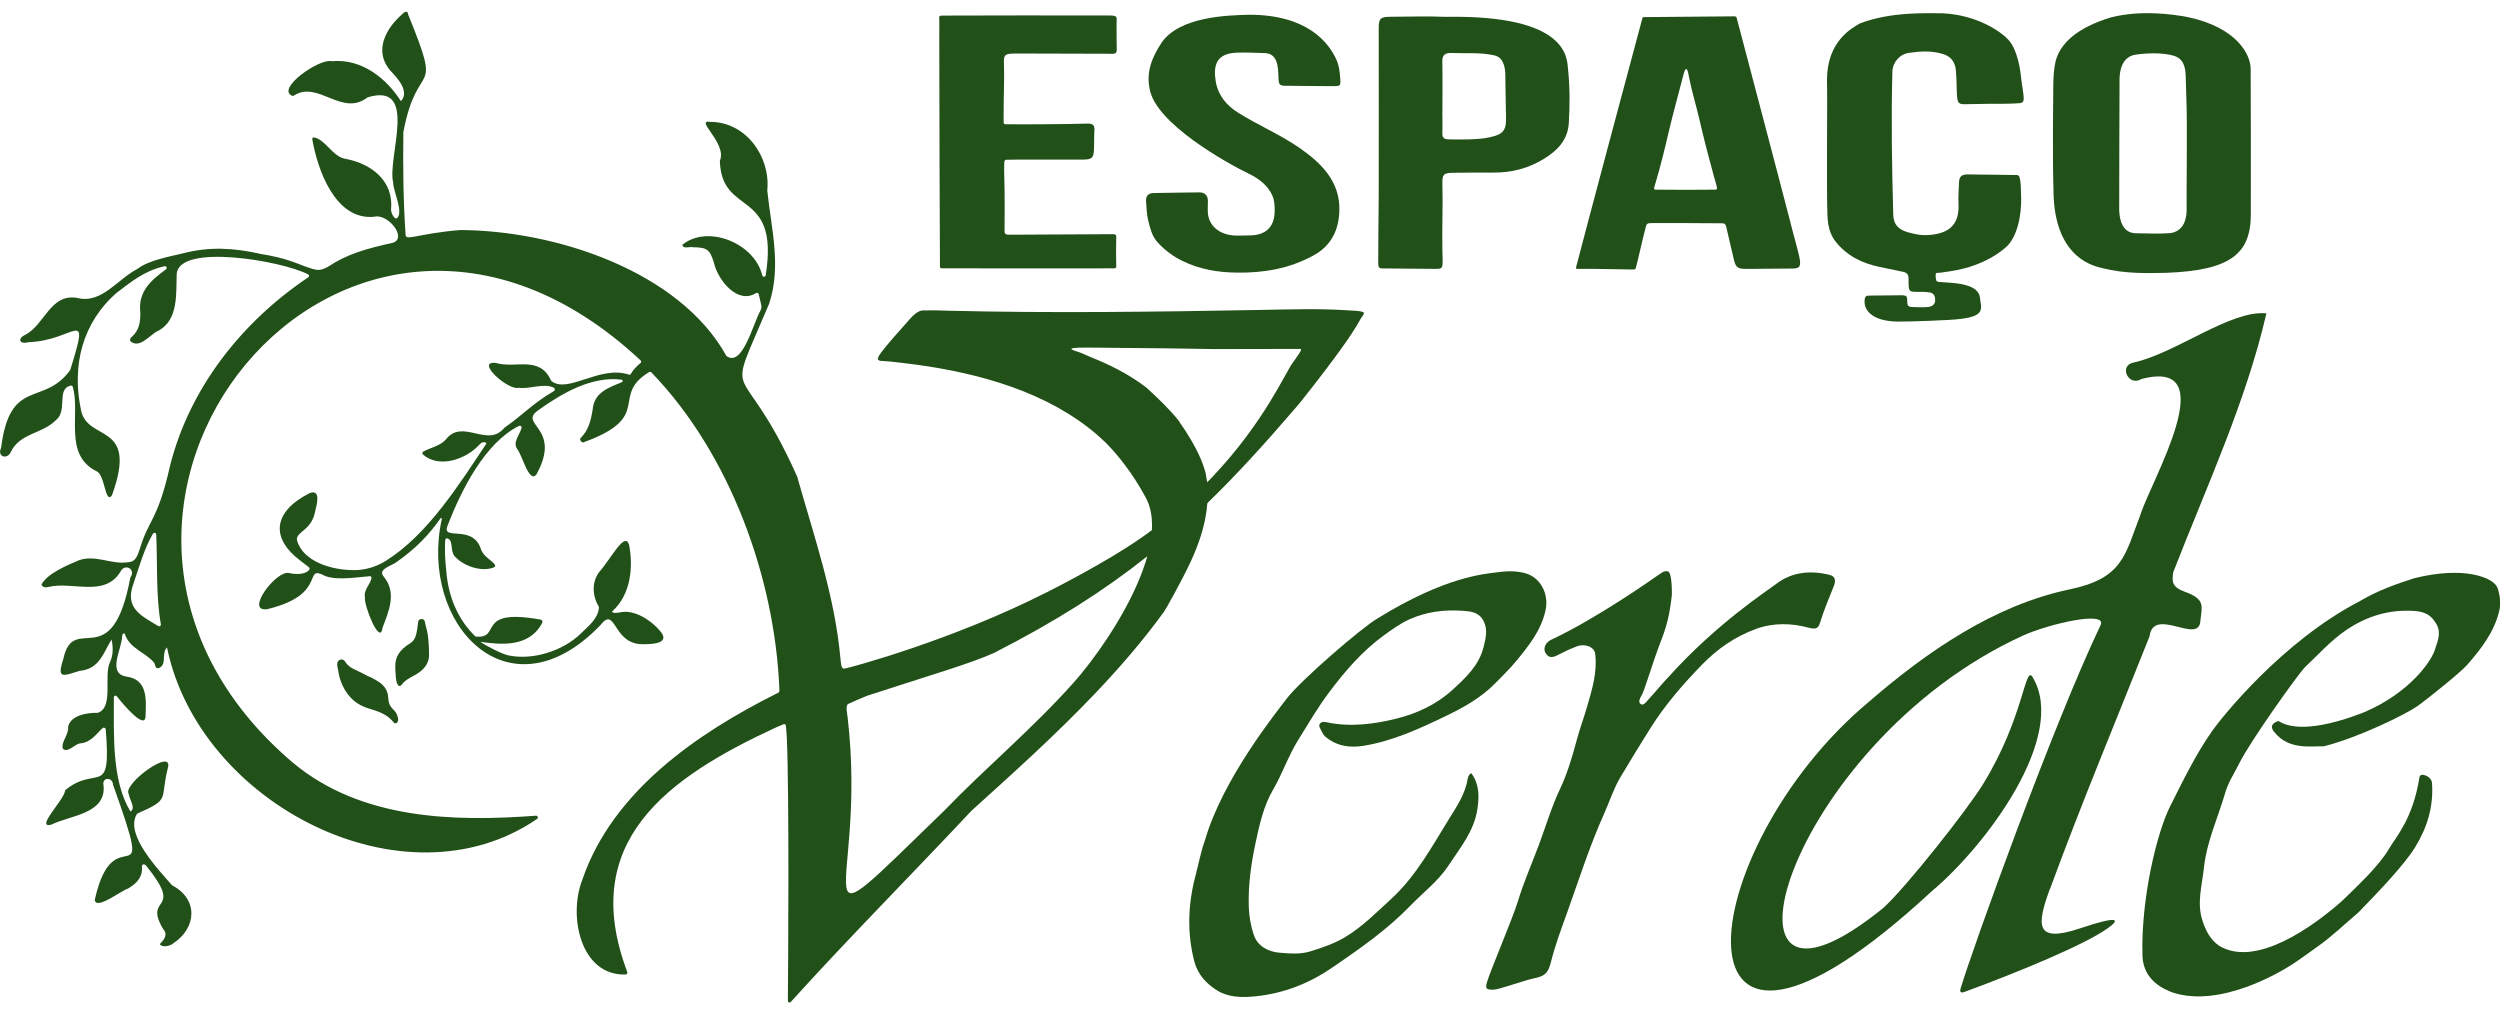 <svg width="106" height="43" viewBox="0 0 106 43" fill="none" xmlns="http://www.w3.org/2000/svg">
<g clip-path="url(#clip0_74_327)">
<path d="M86.918 37.7C88.24 34.093 89.722 30.554 91.141 26.98C91.305 25.696 93.231 27.351 93.295 26.333C93.363 25.689 93.52 25.41 92.631 25.089C92.07 24.885 92.091 24.635 92.145 24.263C93.549 20.646 95.221 17.068 96.096 13.286C94.571 13.136 92.273 14.973 90.459 15.373C89.823 15.498 90.244 16.413 90.798 16.07C94.321 15.148 91.219 20.346 90.748 21.84C90.098 23.537 90.016 24.517 87.757 24.989C84.553 25.657 81.695 27.63 79.219 29.775C71.73 36.034 70.294 48.541 81.902 37.792C84.206 35.866 87.69 31.205 86.182 28.71C85.853 28.163 85.828 30.404 84.078 33.253C83.374 34.389 80.834 37.596 79.865 38.486C71.923 44.949 75.66 31.562 85.785 26.944C86.829 26.468 89.422 25.85 89.054 26.529C87.064 30.686 83.599 40.327 83.131 41.907C83.099 42.01 83.095 42.121 83.277 42.064C85.646 41.192 88.404 40.048 89.369 39.358C89.937 38.954 89.794 38.825 88.208 39.358C86.232 40.023 86.378 39.183 86.914 37.689L86.918 37.7Z" fill="#225019"/>
<path d="M62.234 33.003C62.134 33.653 61.762 34.204 61.437 34.725C60.705 35.905 60.047 37.138 58.99 38.111C58.364 38.686 57.771 39.287 57.046 39.726C56.589 40.005 56.074 40.177 55.563 40.337C55.135 40.47 54.688 40.43 54.252 40.395C53.766 40.355 53.323 40.116 53.163 39.644C53.034 39.269 52.962 38.861 52.948 38.443C52.92 37.546 53.041 36.666 53.223 35.801C53.391 35.004 53.57 34.179 53.981 33.478C54.374 32.806 54.617 32.066 55.028 31.401C55.46 30.704 55.871 29.997 56.364 29.342C57.035 28.449 57.764 27.602 58.679 26.937C59.026 26.687 59.379 26.429 59.765 26.258C60.472 25.939 61.233 25.843 62.009 25.897C62.348 25.918 62.695 25.95 62.891 26.308C63.095 26.683 62.998 27.044 62.906 27.427C62.712 28.213 62.145 28.738 61.594 29.242C60.926 29.857 60.083 30.254 59.215 30.468C58.247 30.708 57.236 30.84 56.224 30.619C56.139 30.601 56.042 30.597 55.974 30.672C55.903 30.754 55.949 30.84 55.992 30.919C56.049 31.026 56.096 31.151 56.185 31.226C56.653 31.63 57.221 31.719 57.807 31.623C59.029 31.426 60.154 30.912 61.248 30.386C62.009 30.021 62.784 29.603 63.402 28.967C63.695 28.663 64.006 28.37 64.274 28.045C64.81 27.394 65.346 26.733 65.531 25.875C65.681 25.189 65.328 24.499 64.688 24.309C64.284 24.192 63.856 24.209 63.438 24.27C62.934 24.342 61.298 24.438 58.429 26.208C57.771 26.579 55.135 28.853 54.542 29.639C54.113 30.211 51.841 33.02 51.087 35.637C50.915 36.112 50.819 36.638 50.687 37.138C50.369 38.35 50.326 39.558 50.64 40.77C50.783 41.32 51.169 41.731 51.619 42.003C52.098 42.293 52.659 42.303 53.245 42.243C54.449 42.117 55.524 41.689 56.496 41.02C57.661 40.223 58.822 39.415 59.812 38.389C60.355 37.828 60.987 37.356 61.423 36.688C61.919 35.93 62.509 35.237 62.645 34.282C62.723 33.735 62.72 33.239 62.384 32.785C62.284 32.831 62.248 32.924 62.237 33.003H62.234Z" fill="#225019"/>
<path d="M77.475 8.757C77.482 9.265 77.475 9.786 77.825 10.237C78.311 10.855 78.958 11.163 79.701 11.32C80.033 11.391 80.369 11.456 80.701 11.527C80.848 11.559 80.923 11.638 80.923 11.806C80.923 12.428 80.905 12.374 81.487 12.374C81.566 12.374 81.72 12.382 81.798 12.396C81.977 12.428 82.037 12.503 82.052 12.696C82.066 12.903 81.923 13 81.741 13.018C81.519 13.036 81.298 13.028 81.076 13.018C80.991 13.018 80.88 12.989 80.873 12.878C80.851 12.521 80.909 12.51 80.43 12.521C80.055 12.532 79.719 12.521 79.326 12.532C79.147 12.539 79.047 12.507 79.058 12.828C79.069 13.121 79.326 13.608 80.437 13.636C80.944 13.643 82.781 13.575 83.102 13.525C84.221 13.4 83.992 13.061 83.949 12.61C83.895 12.264 83.563 12.128 83.166 12.046C82.952 11.999 82.427 11.967 82.206 11.953C82.063 11.942 82.08 11.82 82.073 11.688C82.063 11.531 82.13 11.581 82.266 11.563C82.749 11.499 83.227 11.424 83.677 11.259C84.21 11.07 84.713 10.805 85.135 10.405C85.685 9.779 85.718 8.675 85.692 8.246C85.678 7.978 85.7 7.749 85.621 7.499C85.607 7.452 85.564 7.42 85.514 7.42C85.203 7.417 84.049 7.402 83.438 7.395C83.174 7.392 83.07 7.488 83.063 7.731C83.056 8.031 83.024 8.332 83.041 8.628C83.091 9.593 82.566 9.933 81.687 9.969C81.419 9.979 81.162 9.922 80.905 9.851C80.49 9.736 80.283 9.522 80.273 9.086C80.219 7.07 80.183 5.057 80.237 3.041C80.248 2.638 80.548 2.298 80.944 2.241C81.416 2.173 81.884 2.141 82.359 2.284C82.652 2.369 82.813 2.527 82.895 2.795C82.956 2.909 82.966 3.867 82.97 3.946C83.002 4.536 83.049 4.407 83.867 4.41C84.467 4.393 84.771 4.41 85.267 4.393C85.932 4.357 85.853 4.478 85.7 3.345C85.66 2.906 85.532 2.094 85.153 1.683C84.842 1.344 83.838 0.636 82.373 0.564C81.791 0.564 80.201 0.479 78.868 0.99C78.511 1.193 77.464 1.751 77.464 3.395C77.472 3.728 77.472 4.06 77.472 4.393C77.472 5.844 77.454 7.299 77.472 8.75L77.475 8.757Z" fill="#225019"/>
<path d="M69.047 11.424C69.301 11.427 69.34 11.441 69.358 11.363C69.479 10.912 69.615 10.265 69.776 9.64C69.819 9.475 69.847 9.458 70.062 9.458C71.019 9.454 72.048 9.461 73.006 9.468C73.102 9.468 73.159 9.483 73.191 9.611C73.317 10.13 73.409 10.566 73.524 11.037C73.581 11.27 73.656 11.395 73.934 11.399C74.567 11.406 75.181 11.384 75.817 11.388C76.582 11.395 76.396 11.363 75.832 9.118C75.578 8.114 73.684 0.95 73.638 0.768C73.62 0.693 73.574 0.689 73.488 0.693C73.445 0.693 70.387 0.722 69.744 0.725C69.644 0.725 69.658 0.725 69.636 0.779C69.454 1.429 66.978 10.719 66.846 11.256C66.807 11.413 66.796 11.402 66.982 11.399C67.214 11.395 67.768 11.399 69.051 11.424H69.047ZM70.205 7.724C70.408 7.038 70.594 6.283 70.755 5.586C70.944 4.779 71.151 4.057 71.376 3.177C71.523 2.609 71.591 3.163 71.619 3.295C71.741 3.906 71.923 4.493 72.062 5.093C72.245 5.894 72.452 6.687 72.67 7.477C72.834 8.085 72.881 8.039 72.591 8.042C72.062 8.049 70.869 8.053 70.347 8.042C70.094 8.039 70.094 8.096 70.205 7.72V7.724Z" fill="#225019"/>
<path d="M76.689 26.615C77.043 26.712 77.107 26.601 77.175 26.383C77.339 25.861 77.55 25.357 77.754 24.849C77.836 24.642 77.84 24.438 77.572 24.374C76.768 24.174 75.975 24.252 75.324 24.749C74.935 25.046 72.802 26.422 70.758 28.688C70.462 28.999 70.194 29.332 69.904 29.646C69.812 29.746 69.686 29.939 69.569 29.854C69.429 29.757 69.558 29.575 69.629 29.439C69.737 29.224 70.18 27.798 70.358 27.351C70.691 26.519 70.794 26.043 70.887 25.225C70.887 25.11 70.901 24.259 70.712 24.224C70.544 24.192 70.448 24.295 70.255 24.42C70.194 24.46 67.725 26.218 65.753 27.133C65.535 27.241 65.421 27.487 65.524 27.677C65.646 27.895 65.814 27.895 66.021 27.788C66.285 27.652 66.553 27.523 66.828 27.416C67.207 27.266 67.6 27.427 67.636 27.723C67.732 28.502 67.504 29.232 67.293 29.961C67.153 30.447 66.975 30.919 66.846 31.408C66.66 32.105 66.453 32.799 66.146 33.45C65.778 34.225 65.542 35.044 65.242 35.841C64.945 36.631 64.606 37.403 64.359 38.214C64.145 38.918 63.184 41.178 63.052 41.631C62.966 41.921 63.013 41.964 63.32 41.964C63.538 41.964 64.663 41.556 65.056 41.478C65.499 41.388 65.642 41.263 65.76 40.788C65.935 40.087 66.196 39.39 66.446 38.697C66.95 37.288 67.403 35.862 68.018 34.493C68.247 33.982 68.418 33.435 68.704 32.956C69.122 32.256 69.547 31.555 69.983 30.865C70.608 29.875 71.366 29.003 72.173 28.174C72.813 27.516 73.563 26.994 74.445 26.669C75.196 26.393 75.971 26.419 76.7 26.619L76.689 26.615Z" fill="#225019"/>
<path d="M58.657 11.381C58.858 11.388 60.608 11.395 60.776 11.399C61.226 11.402 61.176 11.424 61.158 10.623C61.137 9.683 61.183 8.746 61.158 7.81C61.148 7.42 61.191 7.331 61.584 7.327C62.173 7.32 62.763 7.313 63.352 7.317C64.106 7.32 64.806 7.134 65.446 6.745C66.017 6.398 66.475 5.947 66.517 5.222C66.564 4.425 66.564 3.71 66.485 2.938C66.439 2.484 66.521 0.622 61.291 0.714C60.512 0.679 59.733 0.711 58.954 0.711C58.539 0.714 58.457 0.779 58.457 1.19C58.457 3.588 58.465 5.983 58.457 8.378C58.45 9.297 58.436 10.233 58.436 11.148C58.436 11.399 58.518 11.377 58.661 11.384L58.657 11.381ZM61.158 4.743C61.158 4.743 61.169 3.313 61.155 2.605C61.148 2.337 61.269 2.234 61.551 2.248C62.144 2.273 62.755 2.212 63.363 2.348C63.72 2.43 63.813 2.795 63.824 3.134C63.838 3.646 63.834 4.157 63.849 4.664C63.877 5.461 63.874 5.676 63.123 5.83C62.641 5.93 61.894 5.919 61.405 5.908C61.226 5.905 61.148 5.83 61.155 5.64C61.169 5.343 61.155 5.043 61.155 4.743H61.158Z" fill="#225019"/>
<path d="M49.018 10.201C49.318 10.555 49.697 10.848 50.126 11.059C50.851 11.416 51.623 11.549 52.43 11.559C53.584 11.577 54.677 11.391 55.706 10.823C56.482 10.394 56.771 9.704 56.789 8.918C56.821 7.692 56.017 6.909 55.102 6.273C54.281 5.704 53.345 5.311 52.498 4.779C52.001 4.468 51.651 4.042 51.551 3.478C51.43 2.773 51.569 2.266 52.434 2.234C52.755 2.219 53.22 2.237 53.627 2.251C54.156 2.269 54.195 2.788 54.206 3.285C54.213 3.635 54.274 3.642 54.613 3.638C54.931 3.638 56.149 3.656 56.464 3.653C56.828 3.649 56.853 3.674 56.825 3.317C56.8 2.999 56.775 2.773 56.66 2.523C56.339 1.812 55.438 0.625 52.966 0.625C52.055 0.647 50.015 0.7 49.254 1.805C48.854 2.412 48.589 3.034 48.747 3.781C49.004 5.236 52.016 6.916 52.952 7.367C53.734 7.742 53.984 8.249 54.024 8.56C54.127 9.365 53.916 9.994 52.927 9.983C52.716 9.983 52.509 9.997 52.291 9.983C51.826 9.954 51.269 9.661 51.215 9.047C51.201 8.871 51.215 8.693 51.215 8.514C51.215 8.282 51.072 8.157 50.862 8.157C50.215 8.157 49.572 8.178 48.925 8.185C48.686 8.185 48.575 8.31 48.593 8.539C48.614 8.814 48.618 9.093 48.686 9.358C48.761 9.654 48.84 9.983 49.029 10.208L49.018 10.201Z" fill="#225019"/>
<path d="M39.825 1.537C39.825 3.113 39.847 11.241 39.854 11.309C39.865 11.388 39.901 11.373 40.029 11.377C40.075 11.377 46.992 11.388 47.25 11.377C47.335 11.377 47.332 11.299 47.328 11.256C47.321 10.837 47.318 10.53 47.328 10.123C47.328 9.994 47.35 9.929 47.175 9.929C47.007 9.929 42.93 9.951 42.844 9.951C42.68 9.951 42.591 9.958 42.594 9.79C42.594 9.701 42.609 8.067 42.58 7.442C42.569 7.216 42.58 7.066 42.58 6.966C42.569 6.752 42.644 6.773 42.752 6.773C42.852 6.773 43.002 6.766 43.212 6.766C44.113 6.766 45.017 6.766 45.917 6.766C46.296 6.766 46.371 6.698 46.385 6.326C46.396 6.062 46.385 5.794 46.403 5.529C46.421 5.301 46.321 5.233 46.114 5.24C45.249 5.268 43.13 5.279 42.791 5.268C42.734 5.268 42.673 5.268 42.634 5.268C42.523 5.268 42.559 5.204 42.555 4.814C42.551 4.078 42.594 3.338 42.566 2.602C42.555 2.344 42.651 2.294 42.852 2.277C42.952 2.269 43.052 2.269 43.152 2.269C44.463 2.269 45.778 2.277 47.089 2.28C47.21 2.28 47.353 2.305 47.35 2.116C47.343 1.751 47.343 1.39 47.343 1.018C47.343 0.725 47.407 0.661 47.071 0.657C46.467 0.65 40.075 0.654 39.933 0.661C39.811 0.668 39.818 0.7 39.825 0.836C39.833 0.965 39.825 1.501 39.825 1.526V1.537Z" fill="#225019"/>
<path d="M16.456 29.539C16.417 29.117 16.124 28.931 15.802 28.76C15.677 28.692 15.538 28.645 15.416 28.574C15.145 28.413 14.809 28.352 14.63 28.048C14.588 27.977 14.491 27.93 14.395 27.984C14.305 28.034 14.291 28.12 14.298 28.216C14.345 28.431 14.366 28.652 14.441 28.86C14.641 29.428 15.023 29.85 15.602 30.029C15.988 30.15 16.367 30.254 16.642 30.572C16.685 30.622 16.728 30.697 16.799 30.661C16.874 30.626 16.892 30.54 16.878 30.458C16.856 30.361 16.831 30.236 16.678 30.086C16.495 29.907 16.477 29.779 16.456 29.543V29.539Z" fill="#225019"/>
<path d="M17.031 29.031C17.224 28.767 17.535 28.685 17.782 28.502C18.046 28.306 18.203 28.066 18.192 27.723C18.182 27.319 18.171 26.915 18.049 26.526C18.014 26.411 18.035 26.247 17.878 26.247C17.689 26.247 17.732 26.433 17.707 26.554C17.66 26.822 17.657 27.108 17.385 27.28C16.974 27.537 16.735 27.816 16.76 28.334C16.774 28.588 16.778 28.831 16.835 28.974C16.87 29.056 16.942 29.149 17.024 29.035L17.031 29.031Z" fill="#225019"/>
<path d="M105.896 24.935C105.75 24.492 104.492 23.981 102.352 24.52C101.573 24.771 100.802 25.046 100.087 25.471C96.764 27.187 94.21 30.415 93.82 30.958C93.102 31.973 92.57 33.085 92.013 34.189C91.47 35.262 90.766 38.071 90.841 40.556C90.894 41.574 91.734 41.942 92.141 42.089C94.149 42.736 96.686 41.213 97.154 40.913C97.536 40.666 97.904 40.388 98.276 40.127C98.883 39.698 99.426 39.172 99.994 38.69C100.873 37.785 101.938 36.674 102.399 35.927C102.92 35.076 103.188 34.189 103.117 33.192C103.095 32.913 102.613 32.724 102.584 32.96C102.306 34.729 101.58 35.494 101.305 35.969C100.855 36.745 99.919 37.596 99.276 38.225C98.054 39.294 95.646 41.045 94.085 40.098C93.695 39.823 93.524 39.444 93.392 39.058C93.131 38.304 93.37 37.528 93.449 36.777C93.567 35.673 94.049 34.654 94.356 33.592C94.485 33.153 94.739 32.785 94.935 32.384C95.389 31.455 97.461 28.549 97.736 28.284C98.311 27.741 98.837 27.144 99.505 26.697C100.376 26.115 101.313 25.836 102.359 25.904C102.738 25.929 103.049 26.04 103.249 26.379C103.52 26.744 103.392 27.112 103.26 27.48C103.145 27.98 102.199 29.36 100.255 30.193C97.954 31.097 96.975 30.822 96.611 30.568C96.307 30.661 96.239 30.837 96.45 31.062C97.064 31.82 98.04 31.623 98.529 31.644C100.016 31.269 102.002 30.286 102.488 29.947C102.906 29.653 104.339 28.502 104.61 28.188C105.2 27.512 105.743 26.812 105.961 25.932C106.039 25.625 106.014 25.285 105.9 24.939L105.896 24.935Z" fill="#225019"/>
<path d="M87.075 8.367C87.211 11.027 88.858 11.295 89.158 11.373C90.048 11.599 90.962 11.592 91.87 11.567C94.567 11.463 95.439 10.762 95.435 9.079C95.442 7.027 95.435 4.972 95.428 2.92C95.428 2.327 94.86 1.172 92.766 0.725C92.02 0.586 90.769 0.429 89.533 0.729C87.975 1.193 87.411 1.88 87.207 2.437C87.122 2.666 87.073 3.015 87.061 3.485C87.061 3.989 87.014 6.53 87.075 8.367ZM89.855 8.711C89.855 6.977 89.862 5.24 89.869 3.503C89.844 2.684 90.162 2.373 90.562 2.316C91.009 2.251 91.652 2.223 92.138 2.355C92.584 2.477 92.659 2.831 92.674 3.231C92.684 3.553 92.695 3.874 92.702 4.192C92.749 5.275 92.699 8.407 92.713 8.925C92.695 9.576 92.391 9.826 92.041 9.883C91.509 9.919 91.191 9.901 90.569 9.89C89.78 9.89 89.855 8.829 89.855 8.707V8.711Z" fill="#225019"/>
<path d="M57.139 13.157H57.135C55.889 13.079 54.885 13.114 53.348 13.143C48.972 13.222 44.599 13.282 40.222 13.175C39.961 13.168 39.568 13.15 39.307 13.161C39.1 13.171 38.968 13.093 38.582 13.522C38.093 14.065 37.568 14.666 37.357 14.951C37.089 15.316 37.275 15.298 37.475 15.309C37.742 15.323 38.011 15.359 38.286 15.391C41.008 15.706 43.938 16.428 46.124 18.115C46.124 18.115 46.135 18.122 46.156 18.14C46.396 18.322 46.624 18.522 46.842 18.73L46.857 18.744C46.878 18.765 46.903 18.791 46.928 18.816C47.392 19.291 48 20.031 48.564 21.067C48.568 21.078 48.575 21.093 48.582 21.103C48.604 21.146 48.625 21.189 48.647 21.235C48.786 21.546 48.847 21.897 48.847 22.276V22.283C48.847 22.347 48.843 22.412 48.84 22.479C48.364 22.833 47.85 23.176 47.3 23.505C47.264 23.53 47.228 23.552 47.193 23.573C46.221 24.152 45.281 24.66 44.391 25.11H44.388C40.354 27.158 36.071 28.299 35.813 28.349C35.653 28.381 35.656 28.091 35.631 27.884C35.392 25.26 34.513 22.737 33.805 20.224C33.805 20.224 33.805 20.217 33.802 20.213C31.355 14.733 30.643 17.543 32.616 12.868V12.861C33.144 11.263 32.687 9.618 32.533 8.081C32.533 8.078 32.533 8.071 32.533 8.067C32.673 6.655 31.64 5.172 30.122 5.168C29.414 5.05 30.843 6.065 30.522 6.816C30.586 9.222 33.055 7.935 32.466 11.67C32.451 11.752 32.34 11.756 32.319 11.674C31.997 10.308 29.997 9.504 28.932 10.38C28.961 10.576 29.254 10.444 29.397 10.483C29.972 10.494 30.097 10.569 30.268 11.134C30.436 11.867 31.258 12.921 32.055 12.428C32.098 12.399 32.155 12.421 32.169 12.471L32.276 12.928C32.294 13.007 32.287 13.093 32.244 13.164C31.926 13.733 31.476 15.591 30.801 15.095C28.807 11.488 23.541 9.769 19.511 9.754H19.5C17.631 9.915 17.178 10.248 17.196 9.929C17.096 8.496 17.085 7.056 17.103 5.615C17.103 5.611 17.103 5.604 17.103 5.601C17.71 2.369 18.807 4.307 17.303 0.607C17.299 0.446 17.149 0.496 17.085 0.575C16.356 1.19 15.817 2.184 16.574 3.02C16.849 3.306 17.381 3.881 16.999 4.289C16.406 3.352 15.359 2.477 14.077 2.595C13.548 2.455 11.694 3.763 12.383 4.06C12.412 4.071 12.444 4.067 12.469 4.049C13.487 3.395 14.498 4.972 15.584 4.128C17.778 3.46 16.41 6.677 16.67 7.735C16.67 8.128 17.146 9.032 16.813 9.268C16.674 9.265 16.57 8.971 16.581 8.875C16.695 7.685 15.77 6.955 14.684 6.741C14.109 6.673 13.802 5.905 13.312 5.826C13.269 5.819 13.233 5.858 13.241 5.901C13.455 7.17 14.212 9.361 15.867 9.19C16.424 9.039 17.267 10.055 16.681 10.287C15.502 10.551 14.72 10.769 13.891 11.32C13.544 11.499 13.437 11.477 12.923 11.291C12.583 11.17 12.112 10.934 11.061 10.769C9.925 10.505 8.857 10.451 7.749 10.744C7.231 10.87 6.299 11.034 5.838 11.395C4.97 11.838 4.309 12.907 3.255 12.628C2.136 12.449 1.901 13.754 1.079 14.194C0.722 14.348 0.822 14.619 1.211 14.508C3.183 14.444 3.848 12.896 2.983 15.67C2.983 15.681 2.976 15.691 2.969 15.702C1.836 17.25 0.425 15.981 0.046 18.991C-0.132 19.341 0.282 19.516 0.454 19.173C0.832 18.362 1.786 18.401 2.358 17.825C2.89 17.422 2.376 16.503 2.99 16.349C3.033 16.338 3.08 16.367 3.09 16.41C3.412 17.59 2.69 19.259 4.076 19.974C4.455 20.084 4.452 21.414 4.748 21C5.884 17.865 3.716 18.762 3.437 17.4C3.037 15.513 3.48 13.69 4.959 12.403C4.959 12.403 4.963 12.403 4.966 12.399C5.548 11.967 6.092 11.488 6.974 11.288C7.053 11.27 7.103 11.373 7.038 11.42C6.431 11.863 5.845 12.346 5.949 13.239C5.956 13.622 5.913 13.994 5.598 14.272C5.538 14.322 5.481 14.387 5.538 14.473C5.938 14.809 6.374 14.158 6.738 14.011C7.571 13.54 7.46 12.449 7.492 11.627C7.563 10.298 11.969 11.059 13.066 11.634C13.116 11.659 13.119 11.727 13.073 11.756C10.261 13.64 8.021 16.46 7.199 19.795C6.688 22.061 6.299 22.04 5.949 23.212C5.849 23.47 5.802 23.816 5.441 23.838C4.73 23.952 4.048 23.502 3.344 23.756C2.801 23.988 2.026 24.309 1.758 24.781C1.808 24.914 1.933 24.914 2.044 24.889C3.058 24.635 4.419 25.339 5.098 24.256C5.277 23.855 5.788 24.134 5.527 24.485C4.741 28.706 3.119 25.897 2.683 27.948C2.394 28.828 2.683 28.652 3.376 28.445C4.227 28.363 4.373 27.687 4.73 27.116C4.798 27.434 4.805 27.752 4.677 28.045C4.369 28.62 4.848 30.011 4.137 30.225C3.701 30.211 2.987 30.329 2.887 30.819C2.922 31.137 2.608 31.433 2.655 31.709C2.658 31.734 2.676 31.759 2.697 31.773C2.919 31.902 3.169 31.541 3.405 31.519C3.862 31.48 4.084 31.108 4.355 30.869C4.402 30.826 4.48 30.869 4.484 30.929C4.723 33.882 4.109 32.413 2.787 33.485C2.769 33.499 2.758 33.521 2.755 33.546C2.694 33.939 1.49 35.129 2.165 34.969C2.98 34.565 4.502 34.515 4.391 33.31C4.305 32.938 4.78 32.938 4.791 33.267C6.667 38.522 4.834 34.422 4.019 38.153C4.066 38.607 5.138 37.76 5.431 37.674C5.759 37.478 6.042 37.221 6.02 36.781C5.991 36.652 6.102 36.606 6.192 36.699C7.846 38.74 6.074 37.928 6.899 39.362C7.128 39.619 6.992 39.805 6.777 40.03C6.863 40.187 7.199 40.116 7.321 40.016C8.364 39.34 8.4 38.118 7.306 37.542C7.303 37.542 7.296 37.535 7.292 37.532C6.706 36.859 5.291 35.39 5.795 34.529C5.806 34.511 5.824 34.497 5.841 34.486C7.242 33.878 6.781 33.91 7.11 32.592C7.406 31.626 5.184 33.249 5.456 33.66C5.481 33.878 5.774 34.279 5.531 34.407C4.73 33.088 4.834 31.172 4.827 29.567C4.827 29.5 4.913 29.468 4.955 29.525C5.295 29.957 6.134 30.919 6.17 30.393C6.199 29.66 6.274 28.803 5.348 28.685C4.534 28.545 5.17 27.512 5.177 26.983C5.184 26.94 5.188 26.837 5.288 26.862C5.484 27.502 6.145 27.637 6.531 28.095C6.595 28.181 6.563 28.384 6.752 28.32C7.095 28.148 6.827 27.72 7.081 27.451C8.439 34.089 17.156 38.572 22.773 34.722C22.833 34.679 22.801 34.583 22.726 34.586C19.293 34.84 15.338 34.772 12.422 32.341C-0.025 21.765 14.613 3.553 27.164 15.284C27.196 15.313 27.192 15.366 27.16 15.391C27.006 15.513 26.846 15.677 26.749 15.852C26.735 15.881 26.703 15.895 26.671 15.884C25.424 15.473 24.102 16.7 23.387 16.163C23.373 16.153 23.366 16.138 23.359 16.124C22.869 15.059 21.855 15.641 21.022 15.388C20.125 15.291 21.554 16.574 21.99 16.442C22.455 16.514 23.062 16.224 23.48 16.439C23.537 16.467 23.541 16.553 23.48 16.585C22.59 17.103 22.201 17.568 21.387 18.136C20.672 19.023 19.607 17.7 18.889 18.651C18.636 18.919 18.257 18.976 17.946 19.148C17.903 19.173 17.896 19.237 17.932 19.27C18.614 19.874 19.761 19.48 20.336 18.844C20.407 18.758 20.536 18.701 20.629 18.798C19.479 20.524 18.142 22.662 16.363 23.777C15.963 24.027 15.506 24.17 15.034 24.174C14.062 24.181 12.84 23.809 12.594 22.908C12.526 22.547 13.183 22.515 13.351 21.736C13.426 21.411 13.63 20.728 13.13 20.907C11.522 21.725 11.504 22.848 12.733 23.77C12.801 23.82 13.015 23.995 13.091 24.045C13.119 24.066 13.137 24.106 13.119 24.138C13.026 24.327 12.623 24.388 12.251 24.295C11.711 24.17 10.361 25.965 11.329 25.829C13.952 25.2 12.801 23.898 13.791 24.424C14.173 24.57 14.72 24.535 15.674 24.431C15.713 24.427 15.756 24.46 15.752 24.503C15.713 24.778 15.399 25.006 15.477 25.343C15.406 25.611 16.113 27.419 16.217 26.622C16.488 25.904 16.842 25.125 16.256 24.431C16.017 24.124 16.617 23.988 16.81 23.834C17.653 23.241 18.189 22.672 18.675 21.979C18.696 21.95 18.739 21.968 18.732 22.004C17.753 26.479 21.576 30.536 25.449 26.515C26.113 25.657 25.967 27.241 27.16 27.312C27.492 27.319 28.307 27.33 28.093 26.901C27.903 26.576 27.085 25.818 26.317 25.957C26.231 25.979 25.985 26.025 25.949 25.929C26.76 25.214 26.856 24.013 26.671 23.087C26.478 22.54 25.949 23.63 25.384 24.285C25.102 24.678 25.102 25.239 25.384 25.714C25.392 25.729 25.399 25.746 25.395 25.764C25.356 26.225 24.981 26.518 24.623 26.865C23.869 27.602 22.587 28.006 21.554 27.788C21.269 27.727 20.593 27.376 20.365 27.212C21.208 27.334 22.444 27.473 22.994 26.401C23.019 26.351 22.983 26.283 22.926 26.272C20.111 25.764 21.311 27.105 20.161 26.99C19.429 26.286 19.046 25.357 18.939 24.385C18.843 23.498 18.868 23.326 18.871 22.98C18.871 22.697 19.068 22.88 19.089 22.919C19.196 23.134 19.104 23.437 19.321 23.63C19.711 24.034 20.468 24.259 20.951 24.052C20.994 24.034 21.008 23.977 20.983 23.941C20.818 23.72 20.483 23.609 20.375 23.234C19.997 22.222 18.71 22.951 18.975 22.29C19.557 20.782 20.561 18.773 22.008 18.058C22.062 18.033 22.13 18.079 22.115 18.136C22.055 18.408 21.726 18.748 21.926 19.034C22.137 19.27 22.437 20.538 22.748 20.11C23.848 18.111 21.937 18.008 22.823 17.393C23.848 16.657 25.106 15.938 26.356 16.099C26.41 16.106 26.417 16.181 26.37 16.203C25.781 16.449 25.181 16.639 25.127 17.386C25.052 17.822 24.956 18.222 24.645 18.547C24.541 18.626 24.627 18.719 24.713 18.765C27.76 17.668 25.838 16.807 27.521 15.777C27.549 15.759 27.592 15.763 27.617 15.788C30.979 19.27 32.851 24.535 33.044 29.189C33.044 29.235 33.055 29.296 33.034 29.335C33.012 29.375 32.955 29.392 32.912 29.414C29.54 31.105 25.967 33.564 24.691 37.299C24.087 38.833 24.609 41.374 26.524 41.32C26.578 41.32 26.617 41.26 26.596 41.21C24.509 35.687 28.278 32.981 32.901 30.844C32.948 30.822 33.059 30.779 33.144 30.74C33.309 30.661 33.319 30.722 33.327 30.826C33.33 30.904 33.359 31.165 33.362 31.294C33.466 33.696 33.419 41.067 33.405 42.432C33.405 42.5 33.484 42.532 33.53 42.482C35.756 40.009 38.957 36.763 41.215 34.35H41.219C42.991 32.749 44.795 31.126 46.449 29.385C47.489 28.291 48.471 27.155 49.35 25.943C49.4 25.889 50.115 24.613 50.483 23.82C50.494 23.791 50.508 23.763 50.522 23.734C50.844 23.026 51.044 22.383 51.137 21.793C51.162 21.65 51.176 21.503 51.187 21.364C51.187 21.346 51.194 21.332 51.208 21.318C52.434 20.127 53.627 18.816 54.913 17.318C54.992 17.221 55.078 17.121 55.163 17.021C56.725 15.052 57.289 14.201 57.528 13.804C57.664 13.579 57.693 13.5 57.739 13.45C57.886 13.225 57.954 13.197 57.125 13.157H57.139ZM5.649 24.771C5.888 24.084 6.127 23.223 6.485 22.63C6.524 22.565 6.62 22.587 6.624 22.662C6.681 23.881 6.606 25.253 6.82 26.468C6.831 26.533 6.767 26.576 6.71 26.544C6.009 26.118 5.28 25.8 5.649 24.774V24.771ZM48.604 23.73L48.6 23.734C48.593 23.77 48.582 23.802 48.572 23.834C48.029 25.546 46.792 27.412 45.863 28.542C45.735 28.699 45.617 28.838 45.503 28.963C43.795 30.883 41.744 32.595 40.033 34.375C33.552 40.656 36.806 37.95 35.942 30.443C35.928 30.268 35.831 29.904 35.971 29.843C36.246 29.721 36.467 29.618 36.785 29.492H36.792C39.315 28.667 41.137 28.141 42.155 27.68C44.77 26.343 46.821 25.039 48.643 23.587C48.632 23.634 48.618 23.684 48.604 23.73ZM54.831 15.352C54.831 15.352 54.831 15.355 54.827 15.355C54.499 15.795 53.606 17.893 51.433 20.192C51.355 20.277 51.273 20.363 51.183 20.449C51.183 20.424 51.172 20.381 51.165 20.331C51.158 20.295 51.155 20.26 51.148 20.224C51.137 20.149 51.123 20.081 51.115 20.045C51.005 19.645 50.797 19.019 49.972 17.836V17.829C49.579 17.346 49.115 16.896 48.614 16.442C48.611 16.439 48.607 16.435 48.604 16.431C48.057 16.013 47.371 15.609 46.499 15.245C46.135 15.102 45.881 14.969 45.724 14.923C44.899 14.676 45.86 14.744 47.886 14.755C49.911 14.766 51.344 14.805 51.483 14.801C51.566 14.801 54.942 14.794 55.024 14.794C55.224 14.794 55.256 14.748 54.835 15.352H54.831Z" fill="#225019"/>
</g>
<defs>
<clipPath id="clip0_74_327">
<rect width="106" height="42" fill="white" transform="translate(0 0.5)"/>
</clipPath>
</defs>
</svg>
